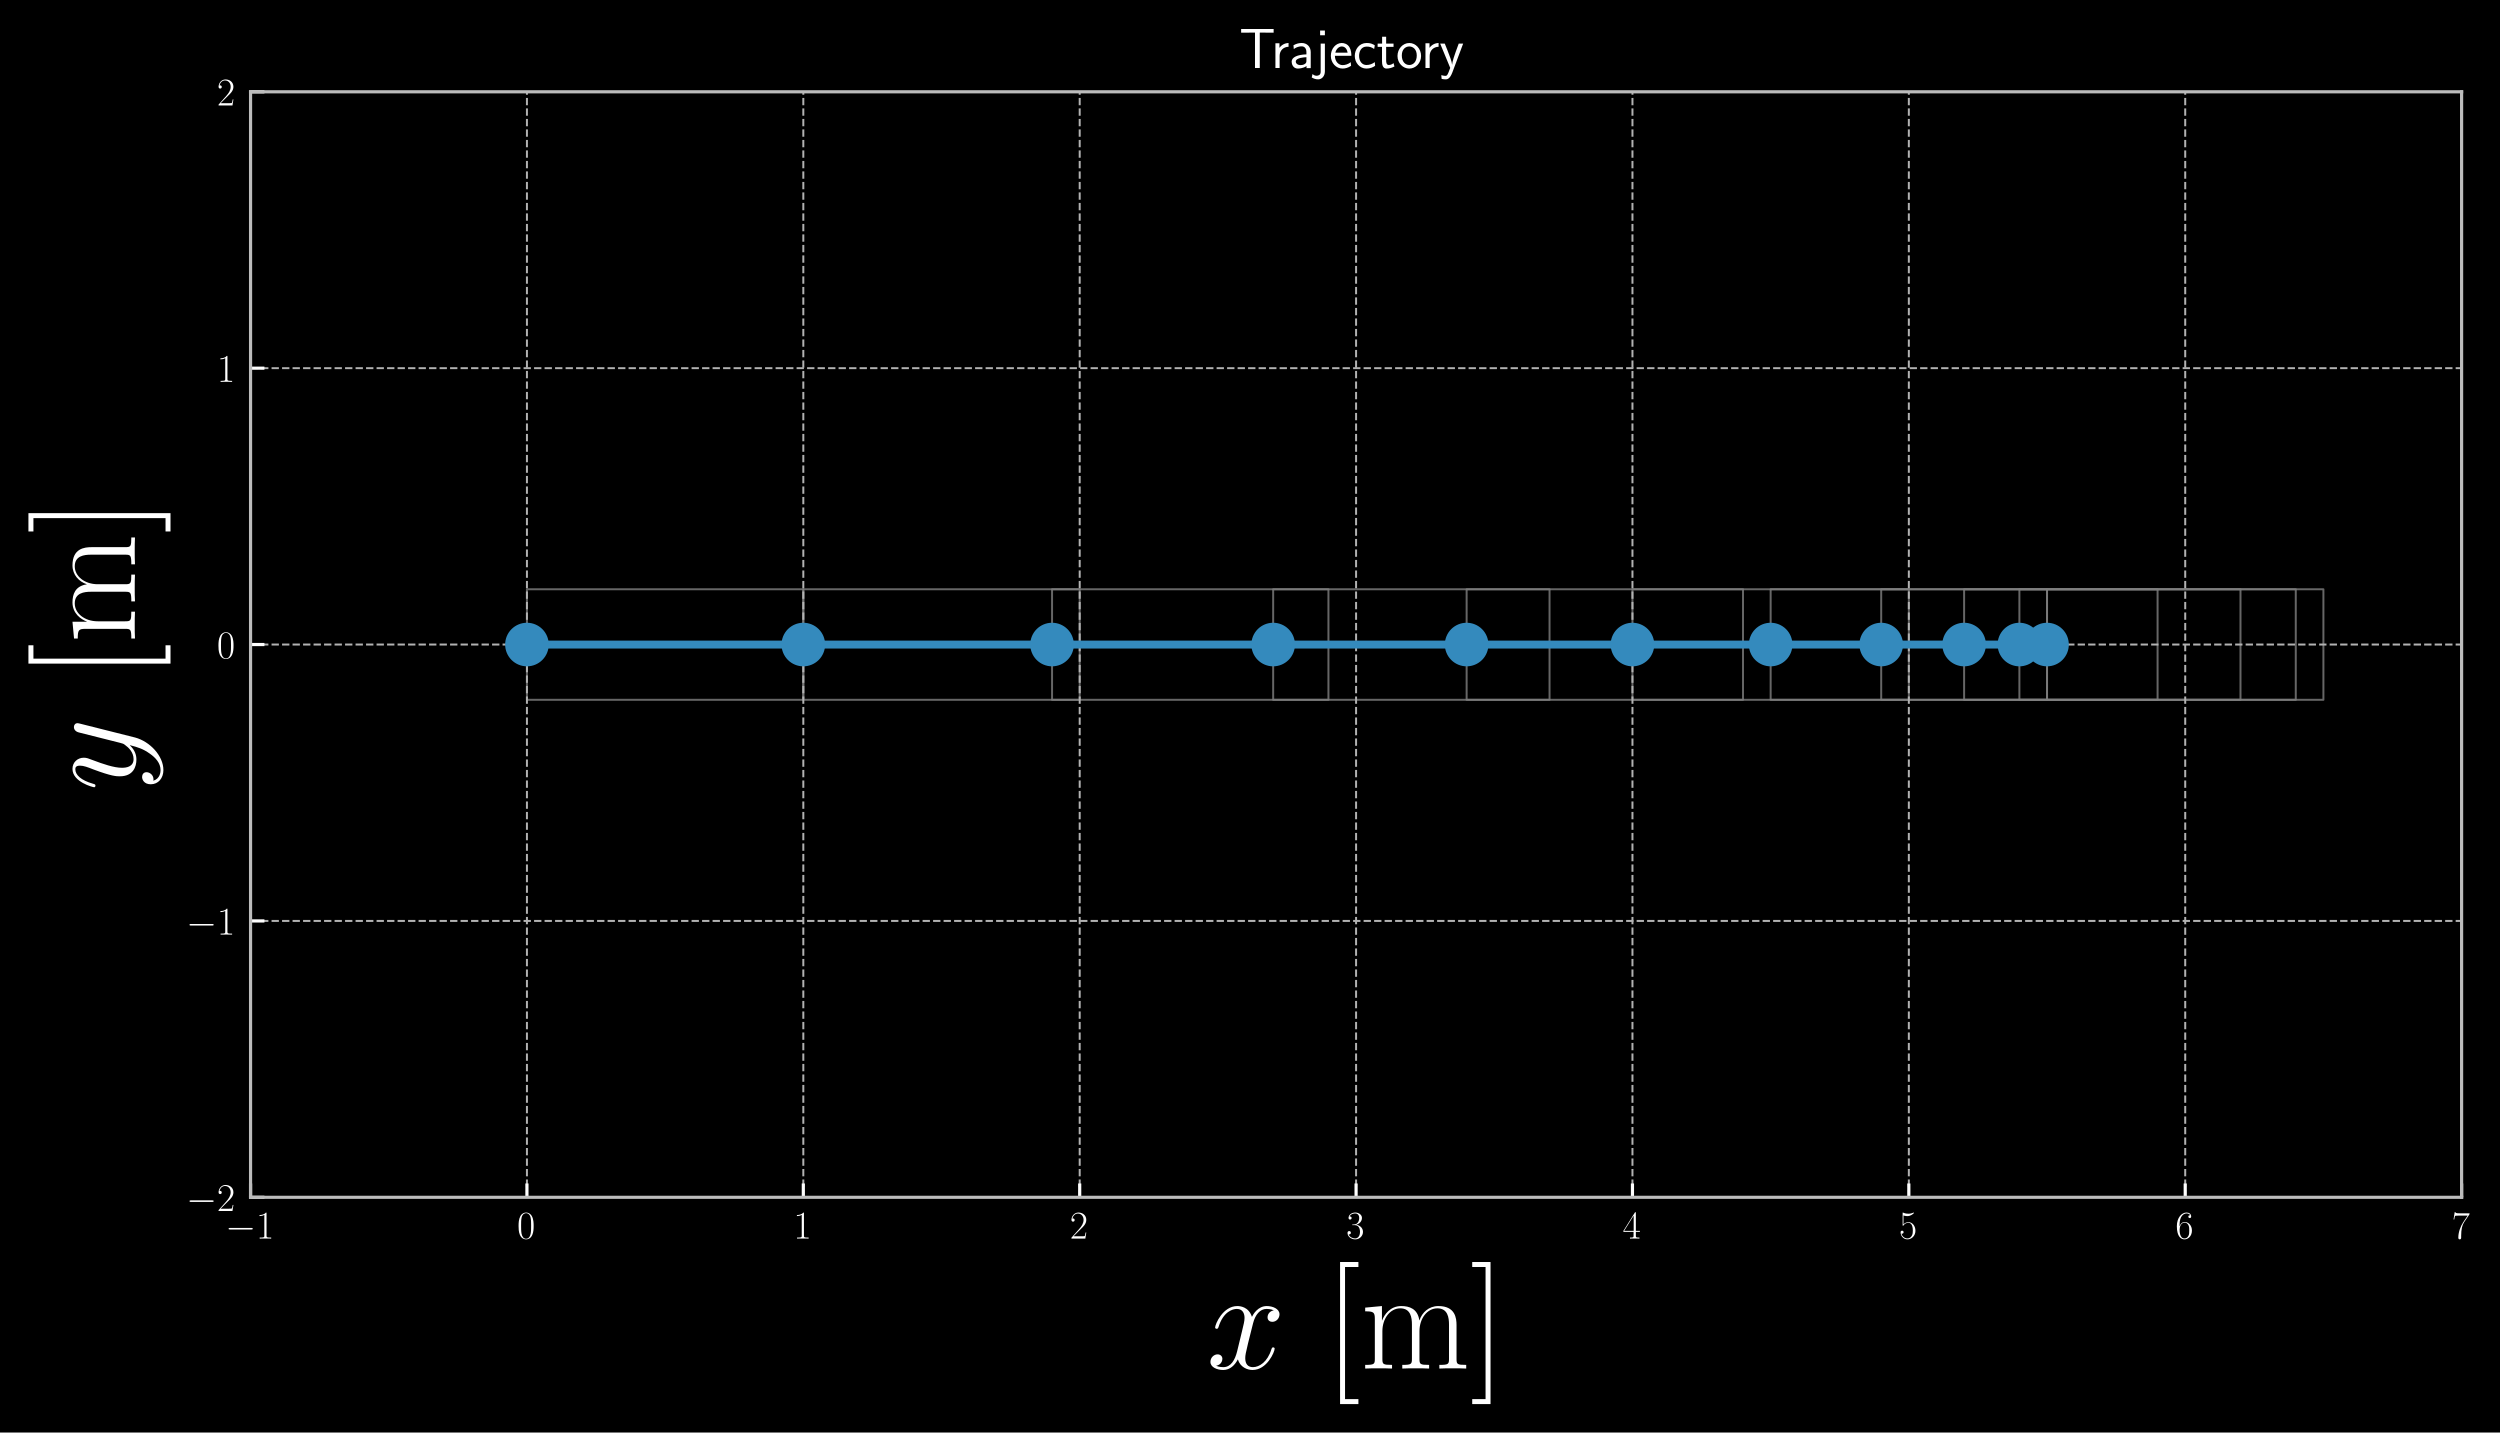 <svg xmlns="http://www.w3.org/2000/svg" xmlns:xlink="http://www.w3.org/1999/xlink" width="841.232" height="482.029" version="1.1" viewBox="0 0 630.924 361.522"><defs><style type="text/css">*{stroke-linecap:butt;stroke-linejoin:round}</style></defs><g id="figure_1"><g id="patch_1"><path d="M 0 361.522 L 630.924 361.522 L 630.924 0 L 0 0 z"/></g><g id="axes_1"><g id="patch_2"><path d="M 63.233 302.163 L 621.233 302.163 L 621.233 23.163 L 63.233 23.163 z"/></g><g id="patch_3"><path d="M 132.983 176.613 L 202.733 176.613 L 202.733 148.713 L 132.983 148.713 z" clip-path="url(#pef18f311a0)" style="fill:none;opacity:.8;stroke:gray;stroke-linejoin:miter;stroke-width:.5"/></g><g id="patch_4"><path d="M 202.733 176.613 L 272.483 176.613 L 272.483 148.713 L 202.733 148.713 z" clip-path="url(#pef18f311a0)" style="fill:none;opacity:.8;stroke:gray;stroke-linejoin:miter;stroke-width:.5"/></g><g id="patch_5"><path d="M 265.508 176.613 L 335.258 176.613 L 335.258 148.713 L 265.508 148.713 z" clip-path="url(#pef18f311a0)" style="fill:none;opacity:.8;stroke:gray;stroke-linejoin:miter;stroke-width:.5"/></g><g id="patch_6"><path d="M 321.308 176.613 L 391.058 176.613 L 391.058 148.713 L 321.308 148.713 z" clip-path="url(#pef18f311a0)" style="fill:none;opacity:.8;stroke:gray;stroke-linejoin:miter;stroke-width:.5"/></g><g id="patch_7"><path d="M 370.133 176.613 L 439.883 176.613 L 439.883 148.713 L 370.133 148.713 z" clip-path="url(#pef18f311a0)" style="fill:none;opacity:.8;stroke:gray;stroke-linejoin:miter;stroke-width:.5"/></g><g id="patch_8"><path d="M 411.983 176.613 L 481.733 176.613 L 481.733 148.713 L 411.983 148.713 z" clip-path="url(#pef18f311a0)" style="fill:none;opacity:.8;stroke:gray;stroke-linejoin:miter;stroke-width:.5"/></g><g id="patch_9"><path d="M 446.858 176.613 L 516.608 176.613 L 516.608 148.713 L 446.858 148.713 z" clip-path="url(#pef18f311a0)" style="fill:none;opacity:.8;stroke:gray;stroke-linejoin:miter;stroke-width:.5"/></g><g id="patch_10"><path d="M 474.758 176.613 L 544.508 176.613 L 544.508 148.713 L 474.758 148.713 z" clip-path="url(#pef18f311a0)" style="fill:none;opacity:.8;stroke:gray;stroke-linejoin:miter;stroke-width:.5"/></g><g id="patch_11"><path d="M 495.683 176.613 L 565.433 176.613 L 565.433 148.713 L 495.683 148.713 z" clip-path="url(#pef18f311a0)" style="fill:none;opacity:.8;stroke:gray;stroke-linejoin:miter;stroke-width:.5"/></g><g id="patch_12"><path d="M 509.633 176.613 L 579.383 176.613 L 579.383 148.713 L 509.633 148.713 z" clip-path="url(#pef18f311a0)" style="fill:none;opacity:.8;stroke:gray;stroke-linejoin:miter;stroke-width:.5"/></g><g id="patch_13"><path d="M 516.608 176.613 L 586.358 176.613 L 586.358 148.713 L 516.608 148.713 z" clip-path="url(#pef18f311a0)" style="fill:none;opacity:.8;stroke:gray;stroke-linejoin:miter;stroke-width:.5"/></g><g id="matplotlib.axis_1"><g id="xtick_1"><g id="line2d_1"><path d="M 63.233 302.163 L 63.233 23.163" clip-path="url(#pef18f311a0)" style="fill:none;stroke:#b2b2b2;stroke-dasharray:1.85,.8;stroke-dashoffset:0;stroke-width:.5"/></g><g id="line2d_2"><defs><path id="m4cce85bb7a" d="M 0 0 L 0 -3.5" style="stroke:#fff;stroke-width:.8"/></defs><g><use style="fill:#fff;stroke:#fff;stroke-width:.8" x="63.233" y="302.163" xlink:href="#m4cce85bb7a"/></g></g><g id="text_1"><g style="fill:#fff" transform="translate(56.868 312.581)scale(0.1 -0.1)"><defs><path id="CMSY10-0" d="M 65.906 23 C 67.594 23 69.406 23 69.406 25 C 69.406 27 67.594 27 65.906 27 L 11.797 27 C 10.094 27 8.297 27 8.297 25 C 8.297 23 10.094 23 11.797 23 z"/><path id="CMR17-49" d="M 26.594 63.797 C 26.594 65.891 26.5 66 25.094 66 C 21.203 61.359 15.297 59.891 9.703 59.688 C 9.406 59.688 8.906 59.688 8.797 59.5 C 8.703 59.297 8.703 59.094 8.703 57 C 11.797 57 17 57.594 21 59.984 L 21 7.297 C 21 3.797 20.797 2.594 12.203 2.594 L 9.203 2.594 L 9.203 0 C 14 0.094 19 0.188 23.797 0.188 C 28.594 0.188 33.594 0.094 38.406 0 L 38.406 2.594 L 35.406 2.594 C 26.797 2.594 26.594 3.688 26.594 7.297 z"/></defs><use transform="scale(0.996)" xlink:href="#CMSY10-0"/><use transform="translate(77.487 0)scale(0.996)" xlink:href="#CMR17-49"/></g></g></g><g id="xtick_2"><g id="line2d_3"><path d="M 132.983 302.163 L 132.983 23.163" clip-path="url(#pef18f311a0)" style="fill:none;stroke:#b2b2b2;stroke-dasharray:1.85,.8;stroke-dashoffset:0;stroke-width:.5"/></g><g id="line2d_4"><g><use style="fill:#fff;stroke:#fff;stroke-width:.8" x="132.983" y="302.163" xlink:href="#m4cce85bb7a"/></g></g><g id="text_2"><g style="fill:#fff" transform="translate(130.493 312.581)scale(0.1 -0.1)"><defs><path id="CMR17-48" d="M 42 31.844 C 42 37.969 41.906 48.422 37.703 56.453 C 34 63.484 28.094 66 22.906 66 C 18.094 66 12 63.781 8.203 56.562 C 4.203 49.016 3.797 39.672 3.797 31.844 C 3.797 26.109 3.906 17.375 7 9.734 C 11.297 -0.609 19 -2 22.906 -2 C 27.5 -2 34.5 -0.109 38.594 9.438 C 41.594 16.375 42 24.5 42 31.844 z M 22.906 -0.406 C 16.5 -0.406 12.703 5.125 11.297 12.75 C 10.203 18.688 10.203 27.328 10.203 32.953 C 10.203 40.688 10.203 47.109 11.5 53.234 C 13.406 61.781 19 64.391 22.906 64.391 C 27 64.391 32.297 61.672 34.203 53.438 C 35.5 47.719 35.594 40.984 35.594 32.953 C 35.594 26.422 35.594 18.375 34.406 12.453 C 32.297 1.5 26.406 -0.406 22.906 -0.406 z"/></defs><use transform="scale(0.996)" xlink:href="#CMR17-48"/></g></g></g><g id="xtick_3"><g id="line2d_5"><path d="M 202.733 302.163 L 202.733 23.163" clip-path="url(#pef18f311a0)" style="fill:none;stroke:#b2b2b2;stroke-dasharray:1.85,.8;stroke-dashoffset:0;stroke-width:.5"/></g><g id="line2d_6"><g><use style="fill:#fff;stroke:#fff;stroke-width:.8" x="202.733" y="302.163" xlink:href="#m4cce85bb7a"/></g></g><g id="text_3"><g style="fill:#fff" transform="translate(200.243 312.581)scale(0.1 -0.1)"><use transform="scale(0.996)" xlink:href="#CMR17-49"/></g></g></g><g id="xtick_4"><g id="line2d_7"><path d="M 272.483 302.163 L 272.483 23.163" clip-path="url(#pef18f311a0)" style="fill:none;stroke:#b2b2b2;stroke-dasharray:1.85,.8;stroke-dashoffset:0;stroke-width:.5"/></g><g id="line2d_8"><g><use style="fill:#fff;stroke:#fff;stroke-width:.8" x="272.483" y="302.163" xlink:href="#m4cce85bb7a"/></g></g><g id="text_4"><g style="fill:#fff" transform="translate(269.993 312.581)scale(0.1 -0.1)"><defs><path id="CMR17-50" d="M 41.703 15.469 L 39.906 15.469 C 38.906 8.391 38.094 7.188 37.703 6.594 C 37.203 5.797 30 5.797 28.594 5.797 L 9.406 5.797 C 13 9.688 20 16.766 28.5 24.938 C 34.594 30.719 41.703 37.5 41.703 47.391 C 41.703 59.188 32.297 66 21.797 66 C 10.797 66 4.094 56.297 4.094 47.297 C 4.094 43.391 7 42.891 8.203 42.891 C 9.203 42.891 12.203 43.484 12.203 46.984 C 12.203 50.094 9.594 51 8.203 51 C 7.594 51 7 50.891 6.594 50.688 C 8.5 59.188 14.297 63.391 20.406 63.391 C 29.094 63.391 34.797 56.5 34.797 47.391 C 34.797 38.703 29.703 31.219 24 24.734 L 4.094 2.297 L 4.094 0 L 39.297 0 z"/></defs><use transform="scale(0.996)" xlink:href="#CMR17-50"/></g></g></g><g id="xtick_5"><g id="line2d_9"><path d="M 342.233 302.163 L 342.233 23.163" clip-path="url(#pef18f311a0)" style="fill:none;stroke:#b2b2b2;stroke-dasharray:1.85,.8;stroke-dashoffset:0;stroke-width:.5"/></g><g id="line2d_10"><g><use style="fill:#fff;stroke:#fff;stroke-width:.8" x="342.233" y="302.163" xlink:href="#m4cce85bb7a"/></g></g><g id="text_5"><g style="fill:#fff" transform="translate(339.743 312.581)scale(0.1 -0.1)"><defs><path id="CMR17-51" d="M 22.094 34 C 31 34 34.906 26.141 34.906 17.094 C 34.906 5.031 28.5 0.391 22.703 0.391 C 17.406 0.391 8.797 3.016 6.094 10.797 C 6.594 10.594 7.094 10.594 7.594 10.594 C 10 10.594 11.797 12.188 11.797 14.797 C 11.797 17.688 9.594 19 7.594 19 C 5.906 19 3.297 18.188 3.297 14.484 C 3.297 5.234 12.297 -2 22.906 -2 C 34 -2 42.5 6.75 42.5 16.984 C 42.5 26.844 34.5 34 25 35.094 C 32.594 36.672 39.906 43.375 39.906 52.391 C 39.906 60.25 32 66 23 66 C 13.906 66 5.906 60.344 5.906 52.297 C 5.906 48.797 8.5 48.188 9.797 48.188 C 11.906 48.188 13.703 49.484 13.703 52.094 C 13.703 54.688 11.906 56 9.797 56 C 9.406 56 8.906 56 8.5 55.797 C 11.406 62.484 19.297 63.688 22.797 63.688 C 26.297 63.688 32.906 61.969 32.906 52.297 C 32.906 49.484 32.5 44.547 29.094 40.219 C 26.094 36.391 22.703 36.188 19.406 35.891 C 18.906 35.891 16.594 35.688 16.203 35.688 C 15.5 35.594 15.094 35.5 15.094 34.797 C 15.094 34.094 15.203 34 17.203 34 z"/></defs><use transform="scale(0.996)" xlink:href="#CMR17-51"/></g></g></g><g id="xtick_6"><g id="line2d_11"><path d="M 411.983 302.163 L 411.983 23.163" clip-path="url(#pef18f311a0)" style="fill:none;stroke:#b2b2b2;stroke-dasharray:1.85,.8;stroke-dashoffset:0;stroke-width:.5"/></g><g id="line2d_12"><g><use style="fill:#fff;stroke:#fff;stroke-width:.8" x="411.983" y="302.163" xlink:href="#m4cce85bb7a"/></g></g><g id="text_6"><g style="fill:#fff" transform="translate(409.493 312.581)scale(0.1 -0.1)"><defs><path id="CMR17-52" d="M 33.594 64.797 C 33.594 66.891 33.5 67 31.703 67 L 2 19.594 L 2 17 L 27.797 17 L 27.797 7.188 C 27.797 3.594 27.594 2.594 20.594 2.594 L 18.703 2.594 L 18.703 0 C 21.906 0.188 27.297 0.188 30.703 0.188 C 34.094 0.188 39.5 0.188 42.703 0 L 42.703 2.594 L 40.797 2.594 C 33.797 2.594 33.594 3.594 33.594 7.188 L 33.594 17 L 43.797 17 L 43.797 19.594 L 33.594 19.594 z M 28.094 58.172 L 28.094 19.594 L 4 19.594 z"/></defs><use transform="scale(0.996)" xlink:href="#CMR17-52"/></g></g></g><g id="xtick_7"><g id="line2d_13"><path d="M 481.733 302.163 L 481.733 23.163" clip-path="url(#pef18f311a0)" style="fill:none;stroke:#b2b2b2;stroke-dasharray:1.85,.8;stroke-dashoffset:0;stroke-width:.5"/></g><g id="line2d_14"><g><use style="fill:#fff;stroke:#fff;stroke-width:.8" x="481.733" y="302.163" xlink:href="#m4cce85bb7a"/></g></g><g id="text_7"><g style="fill:#fff" transform="translate(479.243 312.581)scale(0.1 -0.1)"><defs><path id="CMR17-53" d="M 11.406 58.594 C 12.406 58.188 16.5 56.891 20.703 56.891 C 30 56.891 35.094 61.891 38 64.688 C 38 65.484 38 66 37.406 66 C 37.297 66 37.094 66 36.297 65.594 C 32.797 64.094 28.703 63 23.703 63 C 20.703 63 16.203 63.359 11.297 65.484 C 10.203 66 10 66 9.906 66 C 9.406 66 9.297 65.891 9.297 63.906 L 9.297 34.859 C 9.297 33.016 9.297 32.5 10.297 32.5 C 10.797 32.5 11 32.703 11.5 33.422 C 14.703 38.047 19.094 40 24.094 40 C 27.594 40 35.094 37.734 35.094 20.203 C 35.094 16.984 35.094 11.188 32.094 6.594 C 29.594 2.484 25.703 0.391 21.406 0.391 C 14.797 0.391 8.094 4.984 6.297 12.688 C 6.703 12.594 7.5 12.391 7.906 12.391 C 9.203 12.391 11.703 13.094 11.703 16.188 C 11.703 18.891 9.797 20 7.906 20 C 5.594 20 4.094 18.594 4.094 15.797 C 4.094 7.094 11 -2 21.594 -2 C 31.906 -2 41.703 6.891 41.703 19.797 C 41.703 32.094 33.906 41.594 24.203 41.594 C 19.094 41.594 14.797 39.688 11.406 36 z"/></defs><use transform="scale(0.996)" xlink:href="#CMR17-53"/></g></g></g><g id="xtick_8"><g id="line2d_15"><path d="M 551.483 302.163 L 551.483 23.163" clip-path="url(#pef18f311a0)" style="fill:none;stroke:#b2b2b2;stroke-dasharray:1.85,.8;stroke-dashoffset:0;stroke-width:.5"/></g><g id="line2d_16"><g><use style="fill:#fff;stroke:#fff;stroke-width:.8" x="551.483" y="302.163" xlink:href="#m4cce85bb7a"/></g></g><g id="text_8"><g style="fill:#fff" transform="translate(548.993 312.581)scale(0.1 -0.1)"><defs><path id="CMR17-54" d="M 10.594 34.344 C 10.594 58 21.797 63.688 28.297 63.688 C 30.406 63.688 35.5 63.266 37.5 59.094 C 35.906 59.094 32.906 59.094 32.906 55.594 C 32.906 52.891 35.094 52 36.5 52 C 37.406 52 40.094 52.391 40.094 55.797 C 40.094 62.297 35.094 66 28.203 66 C 16.297 66 3.797 53.297 3.797 31.422 C 3.797 4.016 15.094 -2 23.094 -2 C 32.797 -2 42 6.734 42 20.234 C 42 32.828 33.906 42 23.703 42 C 17.594 42 13.094 37.969 10.594 30.922 z M 23.094 0.391 C 10.797 0.391 10.797 18.938 10.797 22.656 C 10.797 29.906 14.203 40.391 23.5 40.391 C 25.203 40.391 30.094 40.391 33.406 33.438 C 35.203 29.516 35.203 25.375 35.203 20.344 C 35.203 14.906 35.203 10.875 33.094 6.844 C 30.906 2.703 27.703 0.391 23.094 0.391 z"/></defs><use transform="scale(0.996)" xlink:href="#CMR17-54"/></g></g></g><g id="xtick_9"><g id="line2d_17"><path d="M 621.233 302.163 L 621.233 23.163" clip-path="url(#pef18f311a0)" style="fill:none;stroke:#b2b2b2;stroke-dasharray:1.85,.8;stroke-dashoffset:0;stroke-width:.5"/></g><g id="line2d_18"><g><use style="fill:#fff;stroke:#fff;stroke-width:.8" x="621.233" y="302.163" xlink:href="#m4cce85bb7a"/></g></g><g id="text_9"><g style="fill:#fff" transform="translate(618.743 312.581)scale(0.1 -0.1)"><defs><path id="CMR17-55" d="M 45.094 61.797 L 45.094 64 L 21.594 64 C 9.906 64 9.703 65.094 9.297 67 L 7.5 67 L 4.594 48.5 L 6.406 48.5 C 6.703 50.406 7.406 55.5 8.594 57.391 C 9.203 58.188 16.594 58.188 18.297 58.188 L 40.297 58.188 L 29.203 41.719 C 21.797 30.641 16.703 15.672 16.703 2.594 C 16.703 1.391 16.703 -2 20.297 -2 C 23.906 -2 23.906 1.391 23.906 2.688 L 23.906 7.281 C 23.906 23.656 26.703 34.438 31.297 41.312 z"/></defs><use transform="scale(0.996)" xlink:href="#CMR17-55"/></g></g></g><g id="text_10"><g style="fill:#fff" transform="translate(304.475 345.385)scale(0.36 -0.36)"><defs><path id="CMMI12-120" d="M 47.406 41 C 44.203 40.391 43 37.984 43 36.094 C 43 33.688 44.906 32.891 46.297 32.891 C 49.297 32.891 51.406 35.484 51.406 38.188 C 51.406 42.094 46.594 44 42.406 44 C 36.297 44 32.906 38.297 32 36.391 C 29.703 43.594 23.5 44 21.703 44 C 11.5 44 6.094 31.141 6.094 28.891 C 6.094 28.484 6.5 27.969 7.203 27.969 C 8 27.969 8.203 28.578 8.406 28.984 C 11.797 40.188 18.5 41.984 21.406 41.984 C 25.906 41.984 26.797 38.094 26.797 35.688 C 26.797 33.484 26.203 31.141 25 26.219 L 21.594 12.156 C 20.094 6.094 17.203 1 11.906 1 C 11.406 1 8.906 1 6.797 1.969 C 10.406 2.594 11.203 5.594 11.203 6.797 C 11.203 8.797 9.703 10 7.797 10 C 5.406 10 2.797 7.891 2.797 4.688 C 2.797 0.891 7.5 -1 11.797 -1 C 16.594 -1 20 2.391 22.094 6.484 C 23.703 1 28.703 -1 32.406 -1 C 42.594 -1 48 11.734 48 14 C 48 14.516 47.594 14.922 47 14.922 C 46.094 14.922 46 14.406 45.703 13.594 C 43 4.688 37.203 1 32.703 1 C 29.203 1 27.297 3.188 27.297 7.297 C 27.297 9.484 27.703 11.125 29.297 17.906 L 32.797 31.859 C 34.297 37.891 37.703 41.984 42.297 41.984 C 42.5 41.984 45.297 41.984 47.406 41 z"/><path id="CMR17-91" d="M 23.5 -25 L 23.5 -21.5 L 14.094 -21.5 L 14.094 71.484 L 23.5 71.484 L 23.5 75 L 10.594 75 L 10.594 -25 z"/><path id="CMR17-109" d="M 67.594 30.531 C 67.594 35.562 66.703 44 54.797 44 C 48 44 43.297 39.375 41.5 33.953 L 41.406 33.953 C 40.203 42.188 34.297 44 28.703 44 C 20.797 44 16.703 37.875 15.203 33.844 L 15.094 33.844 L 15.094 44 L 3.297 42.891 L 3.297 40.281 C 9.203 40.281 10.094 39.688 10.094 34.859 L 10.094 6.922 C 10.094 3.094 9.703 2.594 3.297 2.594 L 3.297 0 C 5.703 0.188 10.094 0.188 12.703 0.188 C 15.297 0.188 19.797 0.188 22.203 0 L 22.203 2.594 C 15.797 2.594 15.406 3 15.406 6.922 L 15.406 26.219 C 15.406 35.453 21 42.391 28 42.391 C 35.406 42.391 36.203 35.766 36.203 30.938 L 36.203 6.922 C 36.203 3.094 35.797 2.594 29.406 2.594 L 29.406 0 C 31.797 0.188 36.203 0.188 38.797 0.188 C 41.406 0.188 45.906 0.188 48.297 0 L 48.297 2.594 C 41.906 2.594 41.5 3 41.5 6.922 L 41.5 26.219 C 41.5 35.453 47.094 42.391 54.094 42.391 C 61.5 42.391 62.297 35.766 62.297 30.938 L 62.297 6.922 C 62.297 3.094 61.906 2.594 55.5 2.594 L 55.5 0 C 57.906 0.188 62.297 0.188 64.906 0.188 C 67.5 0.188 72 0.188 74.406 0 L 74.406 2.594 C 68 2.594 67.594 3 67.594 6.922 z"/><path id="CMR17-93" d="M 14.297 75 L 1.406 75 L 1.406 71.484 L 10.797 71.484 L 10.797 -21.5 L 1.406 -21.5 L 1.406 -25 L 14.297 -25 z"/></defs><use transform="scale(0.996)" xlink:href="#CMMI12-120"/><use transform="translate(83.108 0)scale(0.996)" xlink:href="#CMR17-91"/><use transform="translate(107.979 0)scale(0.996)" xlink:href="#CMR17-109"/><use transform="translate(184.899 0)scale(0.996)" xlink:href="#CMR17-93"/></g></g></g><g id="matplotlib.axis_2"><g id="ytick_1"><g id="line2d_19"><path d="M 63.233 302.163 L 621.233 302.163" clip-path="url(#pef18f311a0)" style="fill:none;stroke:#b2b2b2;stroke-dasharray:1.85,.8;stroke-dashoffset:0;stroke-width:.5"/></g><g id="line2d_20"><defs><path id="m4d002916ff" d="M 0 0 L 3.5 0" style="stroke:#fff;stroke-width:.8"/></defs><g><use style="fill:#fff;stroke:#fff;stroke-width:.8" x="63.233" y="302.163" xlink:href="#m4d002916ff"/></g></g><g id="text_11"><g style="fill:#fff" transform="translate(47.003 305.622)scale(0.1 -0.1)"><use transform="scale(0.996)" xlink:href="#CMSY10-0"/><use transform="translate(77.487 0)scale(0.996)" xlink:href="#CMR17-50"/></g></g></g><g id="ytick_2"><g id="line2d_21"><path d="M 63.233 232.413 L 621.233 232.413" clip-path="url(#pef18f311a0)" style="fill:none;stroke:#b2b2b2;stroke-dasharray:1.85,.8;stroke-dashoffset:0;stroke-width:.5"/></g><g id="line2d_22"><g><use style="fill:#fff;stroke:#fff;stroke-width:.8" x="63.233" y="232.413" xlink:href="#m4d002916ff"/></g></g><g id="text_12"><g style="fill:#fff" transform="translate(47.003 235.872)scale(0.1 -0.1)"><use transform="scale(0.996)" xlink:href="#CMSY10-0"/><use transform="translate(77.487 0)scale(0.996)" xlink:href="#CMR17-49"/></g></g></g><g id="ytick_3"><g id="line2d_23"><path d="M 63.233 162.663 L 621.233 162.663" clip-path="url(#pef18f311a0)" style="fill:none;stroke:#b2b2b2;stroke-dasharray:1.85,.8;stroke-dashoffset:0;stroke-width:.5"/></g><g id="line2d_24"><g><use style="fill:#fff;stroke:#fff;stroke-width:.8" x="63.233" y="162.663" xlink:href="#m4d002916ff"/></g></g><g id="text_13"><g style="fill:#fff" transform="translate(54.752 166.122)scale(0.1 -0.1)"><use transform="scale(0.996)" xlink:href="#CMR17-48"/></g></g></g><g id="ytick_4"><g id="line2d_25"><path d="M 63.233 92.913 L 621.233 92.913" clip-path="url(#pef18f311a0)" style="fill:none;stroke:#b2b2b2;stroke-dasharray:1.85,.8;stroke-dashoffset:0;stroke-width:.5"/></g><g id="line2d_26"><g><use style="fill:#fff;stroke:#fff;stroke-width:.8" x="63.233" y="92.913" xlink:href="#m4d002916ff"/></g></g><g id="text_14"><g style="fill:#fff" transform="translate(54.752 96.372)scale(0.1 -0.1)"><use transform="scale(0.996)" xlink:href="#CMR17-49"/></g></g></g><g id="ytick_5"><g id="line2d_27"><path d="M 63.233 23.163 L 621.233 23.163" clip-path="url(#pef18f311a0)" style="fill:none;stroke:#b2b2b2;stroke-dasharray:1.85,.8;stroke-dashoffset:0;stroke-width:.5"/></g><g id="line2d_28"><g><use style="fill:#fff;stroke:#fff;stroke-width:.8" x="63.233" y="23.163" xlink:href="#m4d002916ff"/></g></g><g id="text_15"><g style="fill:#fff" transform="translate(54.752 26.622)scale(0.1 -0.1)"><use transform="scale(0.996)" xlink:href="#CMR17-50"/></g></g></g><g id="text_16"><g style="fill:#fff" transform="translate(34.067 199.648)rotate(-90)scale(0.36 -0.36)"><defs><path id="CMMI12-121" d="M 26.297 -10.516 C 23.594 -14.391 19.703 -18 14.797 -18 C 13.594 -18 8.797 -17.797 7.297 -12.906 C 7.594 -13.016 8.094 -13.016 8.297 -13.016 C 11.297 -13.016 13.297 -10.406 13.297 -8.109 C 13.297 -5.812 11.406 -5 9.906 -5 C 8.297 -5 4.797 -6.203 4.797 -11.109 C 4.797 -16.406 9.094 -20 14.797 -20 C 24.797 -20 34.906 -10.516 37.703 -0.109 L 47.5 38.797 C 47.594 39.297 47.797 39.891 47.797 40.484 C 47.797 41.984 46.594 43 45.094 43 C 44.203 43 42.094 42.594 41.297 39.594 L 33.906 10.266 C 33.406 8.469 33.406 8.281 32.594 7.172 C 30.594 4.391 27.297 1 22.5 1 C 16.906 1 16.406 6.484 16.406 9.172 C 16.406 14.859 19.094 22.547 21.797 29.719 C 22.906 32.609 23.5 34.016 23.5 36.016 C 23.5 40.203 20.5 44 15.594 44 C 6.406 44 2.703 29.531 2.703 28.719 C 2.703 28.328 3.094 27.828 3.797 27.828 C 4.703 27.828 4.797 28.234 5.203 29.625 C 7.594 38 11.406 41.984 15.297 41.984 C 16.203 41.984 17.906 41.984 17.906 38.703 C 17.906 36.109 16.797 33.219 15.297 29.422 C 10.406 16.359 10.406 13.062 10.406 10.672 C 10.406 1.188 17.203 -1 22.203 -1 C 25.094 -1 28.703 -0.109 32.203 3.594 L 32.297 3.484 C 30.797 -2.203 29.797 -5.609 26.297 -10.516 z"/></defs><use transform="scale(0.996)" xlink:href="#CMMI12-121"/><use transform="translate(78.813 0)scale(0.996)" xlink:href="#CMR17-91"/><use transform="translate(103.684 0)scale(0.996)" xlink:href="#CMR17-109"/><use transform="translate(180.603 0)scale(0.996)" xlink:href="#CMR17-93"/></g></g></g><g id="line2d_29"><path d="M 132.983 162.663 L 202.733 162.663 L 265.508 162.663 L 321.308 162.663 L 370.133 162.663 L 411.983 162.663 L 446.858 162.663 L 474.758 162.663 L 495.683 162.663 L 509.633 162.663 L 516.608 162.663" clip-path="url(#pef18f311a0)" style="fill:none;stroke:#348abd;stroke-linecap:square;stroke-width:2"/><defs><path id="ma160d93b89" d="M 0 5 C 1.326 5 2.598 4.473 3.536 3.536 C 4.473 2.598 5 1.326 5 0 C 5 -1.326 4.473 -2.598 3.536 -3.536 C 2.598 -4.473 1.326 -5 0 -5 C -1.326 -5 -2.598 -4.473 -3.536 -3.536 C -4.473 -2.598 -5 -1.326 -5 0 C -5 1.326 -4.473 2.598 -3.536 3.536 C -2.598 4.473 -1.326 5 0 5 z" style="stroke:#348abd"/></defs><g clip-path="url(#pef18f311a0)"><use style="fill:#348abd;stroke:#348abd" x="132.983" y="162.663" xlink:href="#ma160d93b89"/><use style="fill:#348abd;stroke:#348abd" x="202.733" y="162.663" xlink:href="#ma160d93b89"/><use style="fill:#348abd;stroke:#348abd" x="265.508" y="162.663" xlink:href="#ma160d93b89"/><use style="fill:#348abd;stroke:#348abd" x="321.308" y="162.663" xlink:href="#ma160d93b89"/><use style="fill:#348abd;stroke:#348abd" x="370.133" y="162.663" xlink:href="#ma160d93b89"/><use style="fill:#348abd;stroke:#348abd" x="411.983" y="162.663" xlink:href="#ma160d93b89"/><use style="fill:#348abd;stroke:#348abd" x="446.858" y="162.663" xlink:href="#ma160d93b89"/><use style="fill:#348abd;stroke:#348abd" x="474.758" y="162.663" xlink:href="#ma160d93b89"/><use style="fill:#348abd;stroke:#348abd" x="495.683" y="162.663" xlink:href="#ma160d93b89"/><use style="fill:#348abd;stroke:#348abd" x="509.633" y="162.663" xlink:href="#ma160d93b89"/><use style="fill:#348abd;stroke:#348abd" x="516.608" y="162.663" xlink:href="#ma160d93b89"/></g></g><g id="patch_14"><path d="M 63.233 302.163 L 63.233 23.163" style="fill:none;stroke:#bcbcbc;stroke-linecap:square;stroke-linejoin:miter;stroke-width:.8"/></g><g id="patch_15"><path d="M 621.233 302.163 L 621.233 23.163" style="fill:none;stroke:#bcbcbc;stroke-linecap:square;stroke-linejoin:miter;stroke-width:.8"/></g><g id="patch_16"><path d="M 63.233 302.163 L 621.233 302.163" style="fill:none;stroke:#bcbcbc;stroke-linecap:square;stroke-linejoin:miter;stroke-width:.8"/></g><g id="patch_17"><path d="M 63.233 23.163 L 621.233 23.163" style="fill:none;stroke:#bcbcbc;stroke-linecap:square;stroke-linejoin:miter;stroke-width:.8"/></g><g id="text_17"><g style="fill:#fff" transform="translate(312.736 17.163)scale(0.144 -0.144)"><defs><path id="CMSS17-84" d="M 36.203 62.297 L 44.5 62.297 C 45.703 62.297 46.906 62.188 48.094 62.188 L 60.594 62.188 L 60.594 68.688 L 3.406 68.688 L 3.406 62.188 L 15.906 62.188 C 17.094 62.188 18.297 62.297 19.5 62.297 L 27.797 62.297 L 27.797 0 L 36.203 0 z"/><path id="CMSS17-114" d="M 14.906 21.391 C 14.906 30.844 21.797 37.172 30.594 37.375 L 30.594 44 C 24.203 43.891 18.203 40.688 14.594 35.469 L 14.594 43.484 L 7.5 43.484 L 7.5 0 L 14.906 0 z"/><path id="CMSS17-97" d="M 37.594 27.953 C 37.594 37.484 30.906 44 21.906 44 C 17.5 44 12.703 43.188 7.203 39.984 L 7.797 33.328 C 10.297 35.156 14.594 38.094 21.797 38.094 C 26.906 38.094 30 34.141 30 27.844 L 30 24 C 14 23.5 4 18.891 4 11.109 C 4 7.062 6.5 -1 14.797 -1 C 16.297 -1 24.406 -0.812 30.203 3.5 L 30.203 -0.203 L 37.594 -0.203 z M 30 12.875 C 30 11.109 30 8.734 27 6.969 C 24.406 5.297 21.094 5.094 19.703 5.094 C 14.703 5.094 11.297 7.859 11.297 11.297 C 11.297 18.203 26.906 18.891 30 19 z"/><path id="CMSS17-106" d="M 17.406 66 L 9 66 L 9 57.594 L 17.406 57.594 z M -5.797 -16.609 C -2.609 -18.609 1.297 -20 5.5 -20 C 11.797 -20 17.406 -14.609 17.406 -5.75 L 17.406 43 L 10 43 L 10 -6.641 C 10 -12.719 5.406 -13.609 2.797 -13.609 C 0.594 -13.609 -2 -12.906 -4.297 -10.531 z"/><path id="CMSS17-101" d="M 39.094 21.484 C 39.094 24.797 38.906 31.266 35.703 36.672 C 32.203 42.391 26.5 44 22.203 44 C 11.797 44 3 34.125 3 21.297 C 3 9.047 12.094 -1 23.594 -1 C 28.094 -1 33.594 0.297 38.594 3.891 C 38.594 4.297 38.406 6.469 38.297 6.578 C 38.297 6.766 38 9.828 38 10.234 C 33.203 6.375 27.703 5.094 23.703 5.094 C 17.297 5.094 10.406 10.422 10.094 21.484 z M 10.906 27 C 12.203 32.594 16.594 37.891 22.203 37.891 C 23.703 37.891 30.703 37.688 32.5 27 z"/><path id="CMSS17-99" d="M 38.5 39.688 C 38.5 40.391 33.906 42.391 32.703 42.797 C 29.406 44 25.203 44 24.094 44 C 11.094 44 3.297 32.688 3.297 21.297 C 3.297 9.297 12 -1 23.703 -1 C 30.406 -1 35.203 1.188 39.094 3.797 L 38.5 10.391 C 34.203 7.094 29.203 5.297 23.797 5.297 C 16 5.297 10.906 12.094 10.906 21.391 C 10.906 28.594 14.203 37.688 24.203 37.688 C 29.703 37.688 32.797 36.594 37.406 33.484 z"/><path id="CMSS17-116" d="M 16.703 37.188 L 29.703 37.188 L 29.703 43 L 16.703 43 L 16.703 55 L 9.594 55 L 9.594 43 L 1.703 43 L 1.703 37.188 L 9.406 37.188 L 9.406 11.734 C 9.406 6 10.703 -1 17.297 -1 C 22.297 -1 26.906 0.391 31.297 2.688 L 29.703 8.609 C 27.297 6.5 24.406 5.297 21.297 5.297 C 16.906 5.297 16.703 10.922 16.703 13.438 z"/><path id="CMSS17-111" d="M 44.203 21.188 C 44.203 33.984 34.703 44 23.5 44 C 12 44 2.703 33.688 2.703 21.188 C 2.703 8.5 12.297 -1 23.406 -1 C 34.797 -1 44.203 8.797 44.203 21.188 z M 23.5 5.297 C 16.406 5.297 10.297 11.094 10.297 21.984 C 10.297 33.594 17.406 37.891 23.406 37.891 C 29.906 37.891 36.594 33.188 36.594 21.984 C 36.594 10.688 30.094 5.297 23.5 5.297 z"/><path id="CMSS17-121" d="M 41.797 43 L 34 43 C 25.5 20.203 22.594 10.953 22.406 5.984 L 22.297 5.984 C 22 10.859 17.594 22.797 14.094 31.344 L 9.406 43 L 1.297 43 L 19 0.219 C 17.906 -2.766 16.297 -7.25 15.797 -8.234 C 13.594 -13.812 12.094 -13.812 10.5 -13.812 C 10.094 -13.812 6.906 -13.703 3.297 -12.609 L 3.906 -19.203 C 6.406 -19.703 8.906 -20 10.703 -20 C 13.203 -20 18.203 -20 22.797 -7.734 z"/></defs><use transform="scale(0.996)" xlink:href="#CMSS17-84"/><use transform="translate(56.012 0)scale(0.996)" xlink:href="#CMSS17-114"/><use transform="translate(87.922 0)scale(0.996)" xlink:href="#CMSS17-97"/><use transform="translate(132.844 0)scale(0.996)" xlink:href="#CMSS17-106"/><use transform="translate(157.627 0)scale(0.996)" xlink:href="#CMSS17-101"/><use transform="translate(199.266 0)scale(0.996)" xlink:href="#CMSS17-99"/><use transform="translate(240.905 0)scale(0.996)" xlink:href="#CMSS17-116"/><use transform="translate(274.736 0)scale(0.996)" xlink:href="#CMSS17-111"/><use transform="translate(318.977 0)scale(0.996)" xlink:href="#CMSS17-114"/><use transform="translate(350.887 0)scale(0.996)" xlink:href="#CMSS17-121"/></g></g></g></g><defs><clipPath id="pef18f311a0"><rect width="558" height="279" x="63.233" y="23.163"/></clipPath></defs></svg>
